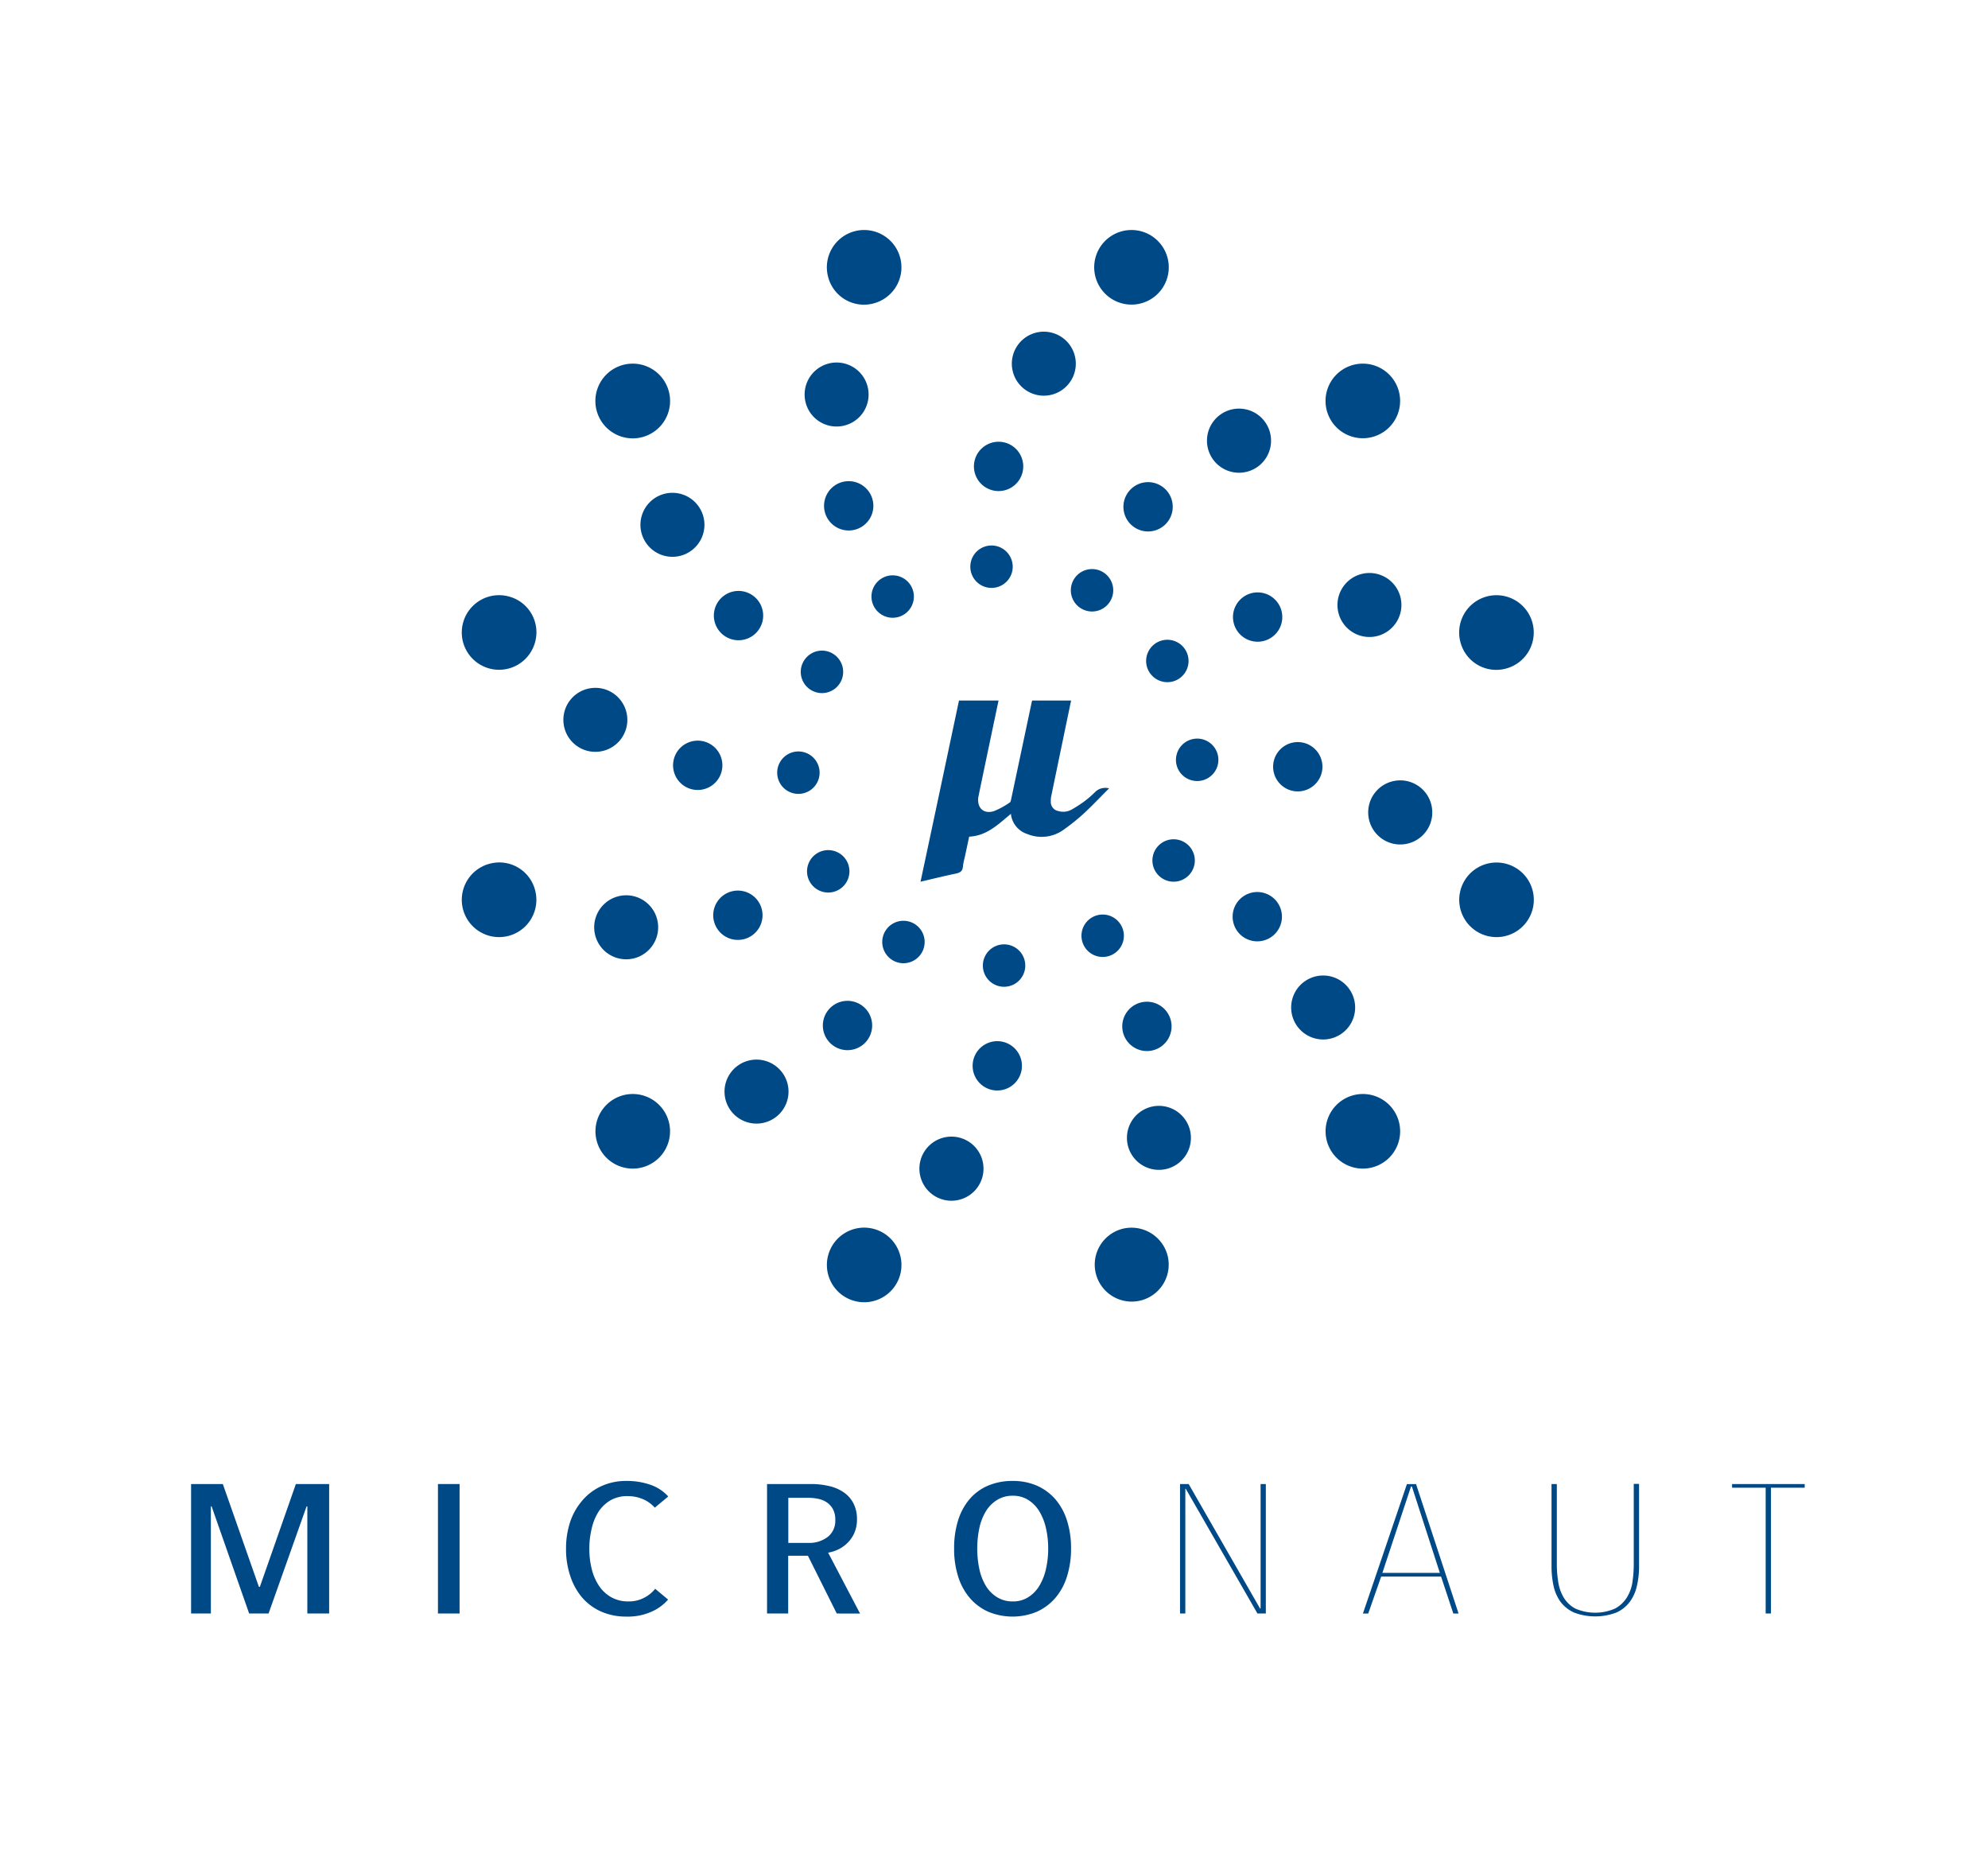 <svg id="Ebene_1" data-name="Ebene 1" xmlns="http://www.w3.org/2000/svg" viewBox="0 0 322.52 302.59"><defs><style>.cls-1,.cls-2{fill:#004987;}.cls-2{fill-rule:evenodd;}</style></defs><title>Micronaut_StackLogo_Blue</title><path class="cls-1" d="M49.86,261.7V244.32h-.12L43.57,261.7H40.42l-6.09-17.38h-.12V261.7H31v-21h5.15L42,257.37h.16L48,240.7h5.4v21Z"/><path class="cls-1" d="M71.05,261.7v-21h3.51v21Z"/><path class="cls-1" d="M105.62,261.44a9.36,9.36,0,0,1-4,.76,10,10,0,0,1-4.13-.83,8.78,8.78,0,0,1-3.09-2.31,10.41,10.41,0,0,1-1.9-3.49,13.58,13.58,0,0,1-.67-4.37,13.74,13.74,0,0,1,.68-4.39,10.29,10.29,0,0,1,2-3.48,8.81,8.81,0,0,1,3.08-2.3,9.55,9.55,0,0,1,4.07-.83,11.53,11.53,0,0,1,3.86.62,6.86,6.86,0,0,1,2.89,1.9l-2.18,1.81a5.5,5.5,0,0,0-2-1.41,6.32,6.32,0,0,0-2.42-.46,5.44,5.44,0,0,0-2.77.68,5.85,5.85,0,0,0-1.93,1.84A8.66,8.66,0,0,0,96,247.89a13.59,13.59,0,0,0-.39,3.31,13.36,13.36,0,0,0,.39,3.29,8.65,8.65,0,0,0,1.17,2.71,5.83,5.83,0,0,0,2,1.86,5.54,5.54,0,0,0,2.79.68,5.28,5.28,0,0,0,2.55-.6,5.37,5.37,0,0,0,1.78-1.45l2.1,1.75A7.62,7.62,0,0,1,105.62,261.44Z"/><path class="cls-1" d="M135.75,261.7l-4.68-9.37h-3.2v9.37h-3.43v-21h7.15a12.64,12.64,0,0,1,2.88.32,6.83,6.83,0,0,1,2.37,1,4.9,4.9,0,0,1,1.6,1.78,5.52,5.52,0,0,1,.59,2.63,5.31,5.31,0,0,1-.44,2.23,5.21,5.21,0,0,1-1.12,1.61,5.56,5.56,0,0,1-1.52,1.06,6.13,6.13,0,0,1-1.6.5l5.18,9.88Zm-.24-15.17a3.53,3.53,0,0,0-.38-1.76,3.26,3.26,0,0,0-1-1.1,4,4,0,0,0-1.44-.58,8.29,8.29,0,0,0-1.64-.16h-3.16v7.32h3.24a4.92,4.92,0,0,0,3.19-1A3.3,3.3,0,0,0,135.51,246.53Z"/><path class="cls-1" d="M173.76,251.17a14.76,14.76,0,0,1-.65,4.49,9.85,9.85,0,0,1-1.87,3.48,8.63,8.63,0,0,1-3,2.26,10.25,10.25,0,0,1-7.94,0,8.55,8.55,0,0,1-3-2.26,9.85,9.85,0,0,1-1.87-3.48,14.76,14.76,0,0,1-.64-4.49,15.09,15.09,0,0,1,.62-4.49,9.76,9.76,0,0,1,1.84-3.47,8.1,8.1,0,0,1,3-2.23,9.94,9.94,0,0,1,4-.78,9.59,9.59,0,0,1,4,.78,8.55,8.55,0,0,1,3,2.23,9.81,9.81,0,0,1,1.87,3.47A14.76,14.76,0,0,1,173.76,251.17Zm-3.71,0a14.39,14.39,0,0,0-.37-3.35,9.12,9.12,0,0,0-1.09-2.73,5.5,5.5,0,0,0-1.8-1.82,4.53,4.53,0,0,0-2.47-.67,4.72,4.72,0,0,0-2.54.67,5.55,5.55,0,0,0-1.82,1.82,8.85,8.85,0,0,0-1.07,2.73,16.21,16.21,0,0,0,0,6.7,8.85,8.85,0,0,0,1.07,2.73,5.55,5.55,0,0,0,1.82,1.82,4.72,4.72,0,0,0,2.54.67,4.53,4.53,0,0,0,2.47-.67,5.5,5.5,0,0,0,1.8-1.82,9.12,9.12,0,0,0,1.09-2.73A14.45,14.45,0,0,0,170.05,251.17Z"/><path class="cls-1" d="M204,261.7l-11.63-20.23h-.07V261.7h-.86v-21h1.4l11.59,20.2h.08V240.7h.85v21Z"/><path class="cls-1" d="M233.79,255.71h-9.72l-2.1,6h-.86l7.14-21h1.48l6.9,21h-.85Zm-9.52-.6h9.32l-4.53-14h-.15Z"/><path class="cls-1" d="M265.56,257.23a6.8,6.8,0,0,1-1.17,2.6,5.52,5.52,0,0,1-2.18,1.72,9.71,9.71,0,0,1-6.83,0,5.63,5.63,0,0,1-2.19-1.72,6.93,6.93,0,0,1-1.15-2.6,14.92,14.92,0,0,1-.33-3.21V240.7h.86v13a17.89,17.89,0,0,0,.22,2.83,7.08,7.08,0,0,0,.87,2.54,5,5,0,0,0,1.89,1.82,8.06,8.06,0,0,0,6.48,0,5.18,5.18,0,0,0,1.91-1.8,6.54,6.54,0,0,0,.9-2.52,19.56,19.56,0,0,0,.21-2.89v-13h.86V254A13.73,13.73,0,0,1,265.56,257.23Z"/><path class="cls-1" d="M287.31,241.3v20.4h-.86V241.3H281v-.6h11.78v.6Z"/><path class="cls-1" d="M193.33,126.56a3.44,3.44,0,1,0-2.43-4.21A3.42,3.42,0,0,0,193.33,126.56Z"/><path class="cls-1" d="M190.27,110.53a3.44,3.44,0,1,0-4.21-2.43A3.45,3.45,0,0,0,190.27,110.53Z"/><path class="cls-1" d="M174.73,93.31a3.44,3.44,0,1,0,4.87,0A3.44,3.44,0,0,0,174.73,93.31Z"/><path class="cls-1" d="M161.74,88.59a3.44,3.44,0,1,0,2.44,4.22A3.45,3.45,0,0,0,161.74,88.59Z"/><path class="cls-1" d="M145.71,100.08a3.44,3.44,0,1,0-4.21-2.43A3.44,3.44,0,0,0,145.71,100.08Z"/><path class="cls-1" d="M130.92,106.54a3.44,3.44,0,1,0,4.86,0A3.42,3.42,0,0,0,130.92,106.54Z"/><path class="cls-1" d="M130.42,122a3.44,3.44,0,1,0,2.43,4.21A3.44,3.44,0,0,0,130.42,122Z"/><path class="cls-1" d="M133.48,138a3.44,3.44,0,1,0,4.21,2.43A3.44,3.44,0,0,0,133.48,138Z"/><path class="cls-1" d="M149,155.22a3.44,3.44,0,1,0-4.86,0A3.43,3.43,0,0,0,149,155.22Z"/><path class="cls-1" d="M162,159.93a3.44,3.44,0,1,0-2.43-4.21A3.44,3.44,0,0,0,162,159.93Z"/><path class="cls-1" d="M178,148.45a3.44,3.44,0,1,0,4.21,2.42A3.44,3.44,0,0,0,178,148.45Z"/><path class="cls-1" d="M192.83,142a3.44,3.44,0,1,0-4.86,0A3.44,3.44,0,0,0,192.83,142Z"/><path class="cls-1" d="M211.55,120.49a4,4,0,1,0,2.85,4.93A4,4,0,0,0,211.55,120.49Z"/><path class="cls-1" d="M205.09,103.94a4,4,0,1,0-4.93-2.85A4,4,0,0,0,205.09,103.94Z"/><path class="cls-1" d="M183.45,85.05a4,4,0,1,0,0-5.7A4,4,0,0,0,183.45,85.05Z"/><path class="cls-1" d="M161,79.52a4,4,0,1,0-2.85-4.94A4,4,0,0,0,161,79.52Z"/><path class="cls-1" d="M136.61,78.19A4,4,0,1,0,141.55,81,4,4,0,0,0,136.61,78.19Z"/><path class="cls-1" d="M117,102.69A4,4,0,1,0,117,97,4,4,0,0,0,117,102.69Z"/><path class="cls-1" d="M112.19,128a4,4,0,1,0-2.85-4.94A4,4,0,0,0,112.19,128Z"/><path class="cls-1" d="M118.65,144.59a4,4,0,1,0,4.93,2.85A4,4,0,0,0,118.65,144.59Z"/><path class="cls-1" d="M140.3,163.48a4,4,0,1,0,0,5.7A4,4,0,0,0,140.3,163.48Z"/><path class="cls-1" d="M162.8,169a4,4,0,1,0,2.85,4.93A4,4,0,0,0,162.8,169Z"/><path class="cls-1" d="M187.13,170.33a4,4,0,1,0-4.93-2.84A4,4,0,0,0,187.13,170.33Z"/><path class="cls-1" d="M206.78,145.83a4,4,0,1,0,0,5.7A4,4,0,0,0,206.78,145.83Z"/><path class="cls-1" d="M225.81,136.79a5.2,5.2,0,1,0-3.67-6.36A5.21,5.21,0,0,0,225.81,136.79Z"/><path class="cls-1" d="M227.18,96.77a5.19,5.19,0,1,0-3.67,6.37A5.2,5.2,0,0,0,227.18,96.77Z"/><path class="cls-1" d="M204.69,67.8a5.2,5.2,0,1,0,0,7.35A5.21,5.21,0,0,0,204.69,67.8Z"/><path class="cls-1" d="M168,64a5.19,5.19,0,1,0-3.67-6.36A5.19,5.19,0,0,0,168,64Z"/><path class="cls-1" d="M137.07,69a5.19,5.19,0,1,0-6.36-3.68A5.18,5.18,0,0,0,137.07,69Z"/><path class="cls-1" d="M112.76,81.45a5.19,5.19,0,1,0,0,7.34A5.18,5.18,0,0,0,112.76,81.45Z"/><path class="cls-1" d="M97.93,111.74a5.19,5.19,0,1,0,3.67,6.36A5.2,5.2,0,0,0,97.93,111.74Z"/><path class="cls-1" d="M100.24,145.39a5.19,5.19,0,1,0,6.36,3.67A5.18,5.18,0,0,0,100.24,145.39Z"/><path class="cls-1" d="M126.4,173.38a5.19,5.19,0,1,0,0,7.34A5.18,5.18,0,0,0,126.4,173.38Z"/><path class="cls-1" d="M155.71,184.53a5.2,5.2,0,1,0,3.67,6.37A5.2,5.2,0,0,0,155.71,184.53Z"/><path class="cls-1" d="M186.67,179.54a5.19,5.19,0,1,0,6.36,3.67A5.19,5.19,0,0,0,186.67,179.54Z"/><path class="cls-1" d="M218.33,167.08a5.19,5.19,0,1,0-7.34,0A5.2,5.2,0,0,0,218.33,167.08Z"/><path class="cls-1" d="M244.35,140.1a6.05,6.05,0,1,0,4.28,7.41A6.05,6.05,0,0,0,244.35,140.1Z"/><path class="cls-1" d="M244.35,108.43a6.05,6.05,0,1,0-7.42-4.28A6,6,0,0,0,244.35,108.43Z"/><path class="cls-1" d="M216.82,69.31a6.05,6.05,0,1,0,0-8.56A6.05,6.05,0,0,0,216.82,69.31Z"/><path class="cls-1" d="M182,49.2a6.05,6.05,0,1,0-4.28-7.41A6.06,6.06,0,0,0,182,49.2Z"/><path class="cls-1" d="M141.76,49.2a6.05,6.05,0,1,0-7.41-4.28A6,6,0,0,0,141.76,49.2Z"/><path class="cls-1" d="M98.36,69.32a6.06,6.06,0,1,0,0-8.56A6.06,6.06,0,0,0,98.36,69.32Z"/><path class="cls-1" d="M82.53,96.74a6.05,6.05,0,1,0,4.28,7.41A6,6,0,0,0,82.53,96.74Z"/><path class="cls-1" d="M79.4,140.1a6.05,6.05,0,1,0,7.41,4.27A6,6,0,0,0,79.4,140.1Z"/><path class="cls-1" d="M106.93,179.21a6.05,6.05,0,1,0,0,8.56A6.05,6.05,0,0,0,106.93,179.21Z"/><path class="cls-1" d="M141.76,199.32a6.05,6.05,0,1,0,4.28,7.42A6.06,6.06,0,0,0,141.76,199.32Z"/><path class="cls-1" d="M182,199.33a6,6,0,1,0,7.41,4.27A6.05,6.05,0,0,0,182,199.33Z"/><path class="cls-1" d="M225.38,179.21a6.05,6.05,0,1,0,0,8.56A6.06,6.06,0,0,0,225.38,179.21Z"/><path class="cls-2" d="M179.93,127.87c-1.43,1.42-2.74,2.82-4.14,4.11a33.94,33.94,0,0,1-3.4,2.71,6.07,6.07,0,0,1-5.68.6A3.87,3.87,0,0,1,164,132c-2,1.65-3.88,3.57-6.77,3.7-.23,1.09-.47,2.21-.71,3.33a11.06,11.06,0,0,0-.3,1.5c-.05.71-.4,1-1.1,1.15-1.74.35-5.51,1.27-5.78,1.33q3.15-14.76,6.24-29.39H162c-.34,1.59-3.28,15.58-3.3,15.77-.17,1.68.89,2.67,2.52,2.18a12.76,12.76,0,0,0,2.61-1.42c.13-.07.17-.33.21-.51q1.66-7.82,3.31-15.63c0-.13.08-.26.12-.39h6.3c-.34,1.61-2.48,11.91-3.22,15.5a3.61,3.61,0,0,0-.07.87,1.48,1.48,0,0,0,1.24,1.56,2.77,2.77,0,0,0,2.11-.23,21.27,21.27,0,0,0,2-1.28,16.75,16.75,0,0,0,1.91-1.65A2.34,2.34,0,0,1,179.93,127.87Z"/></svg>
